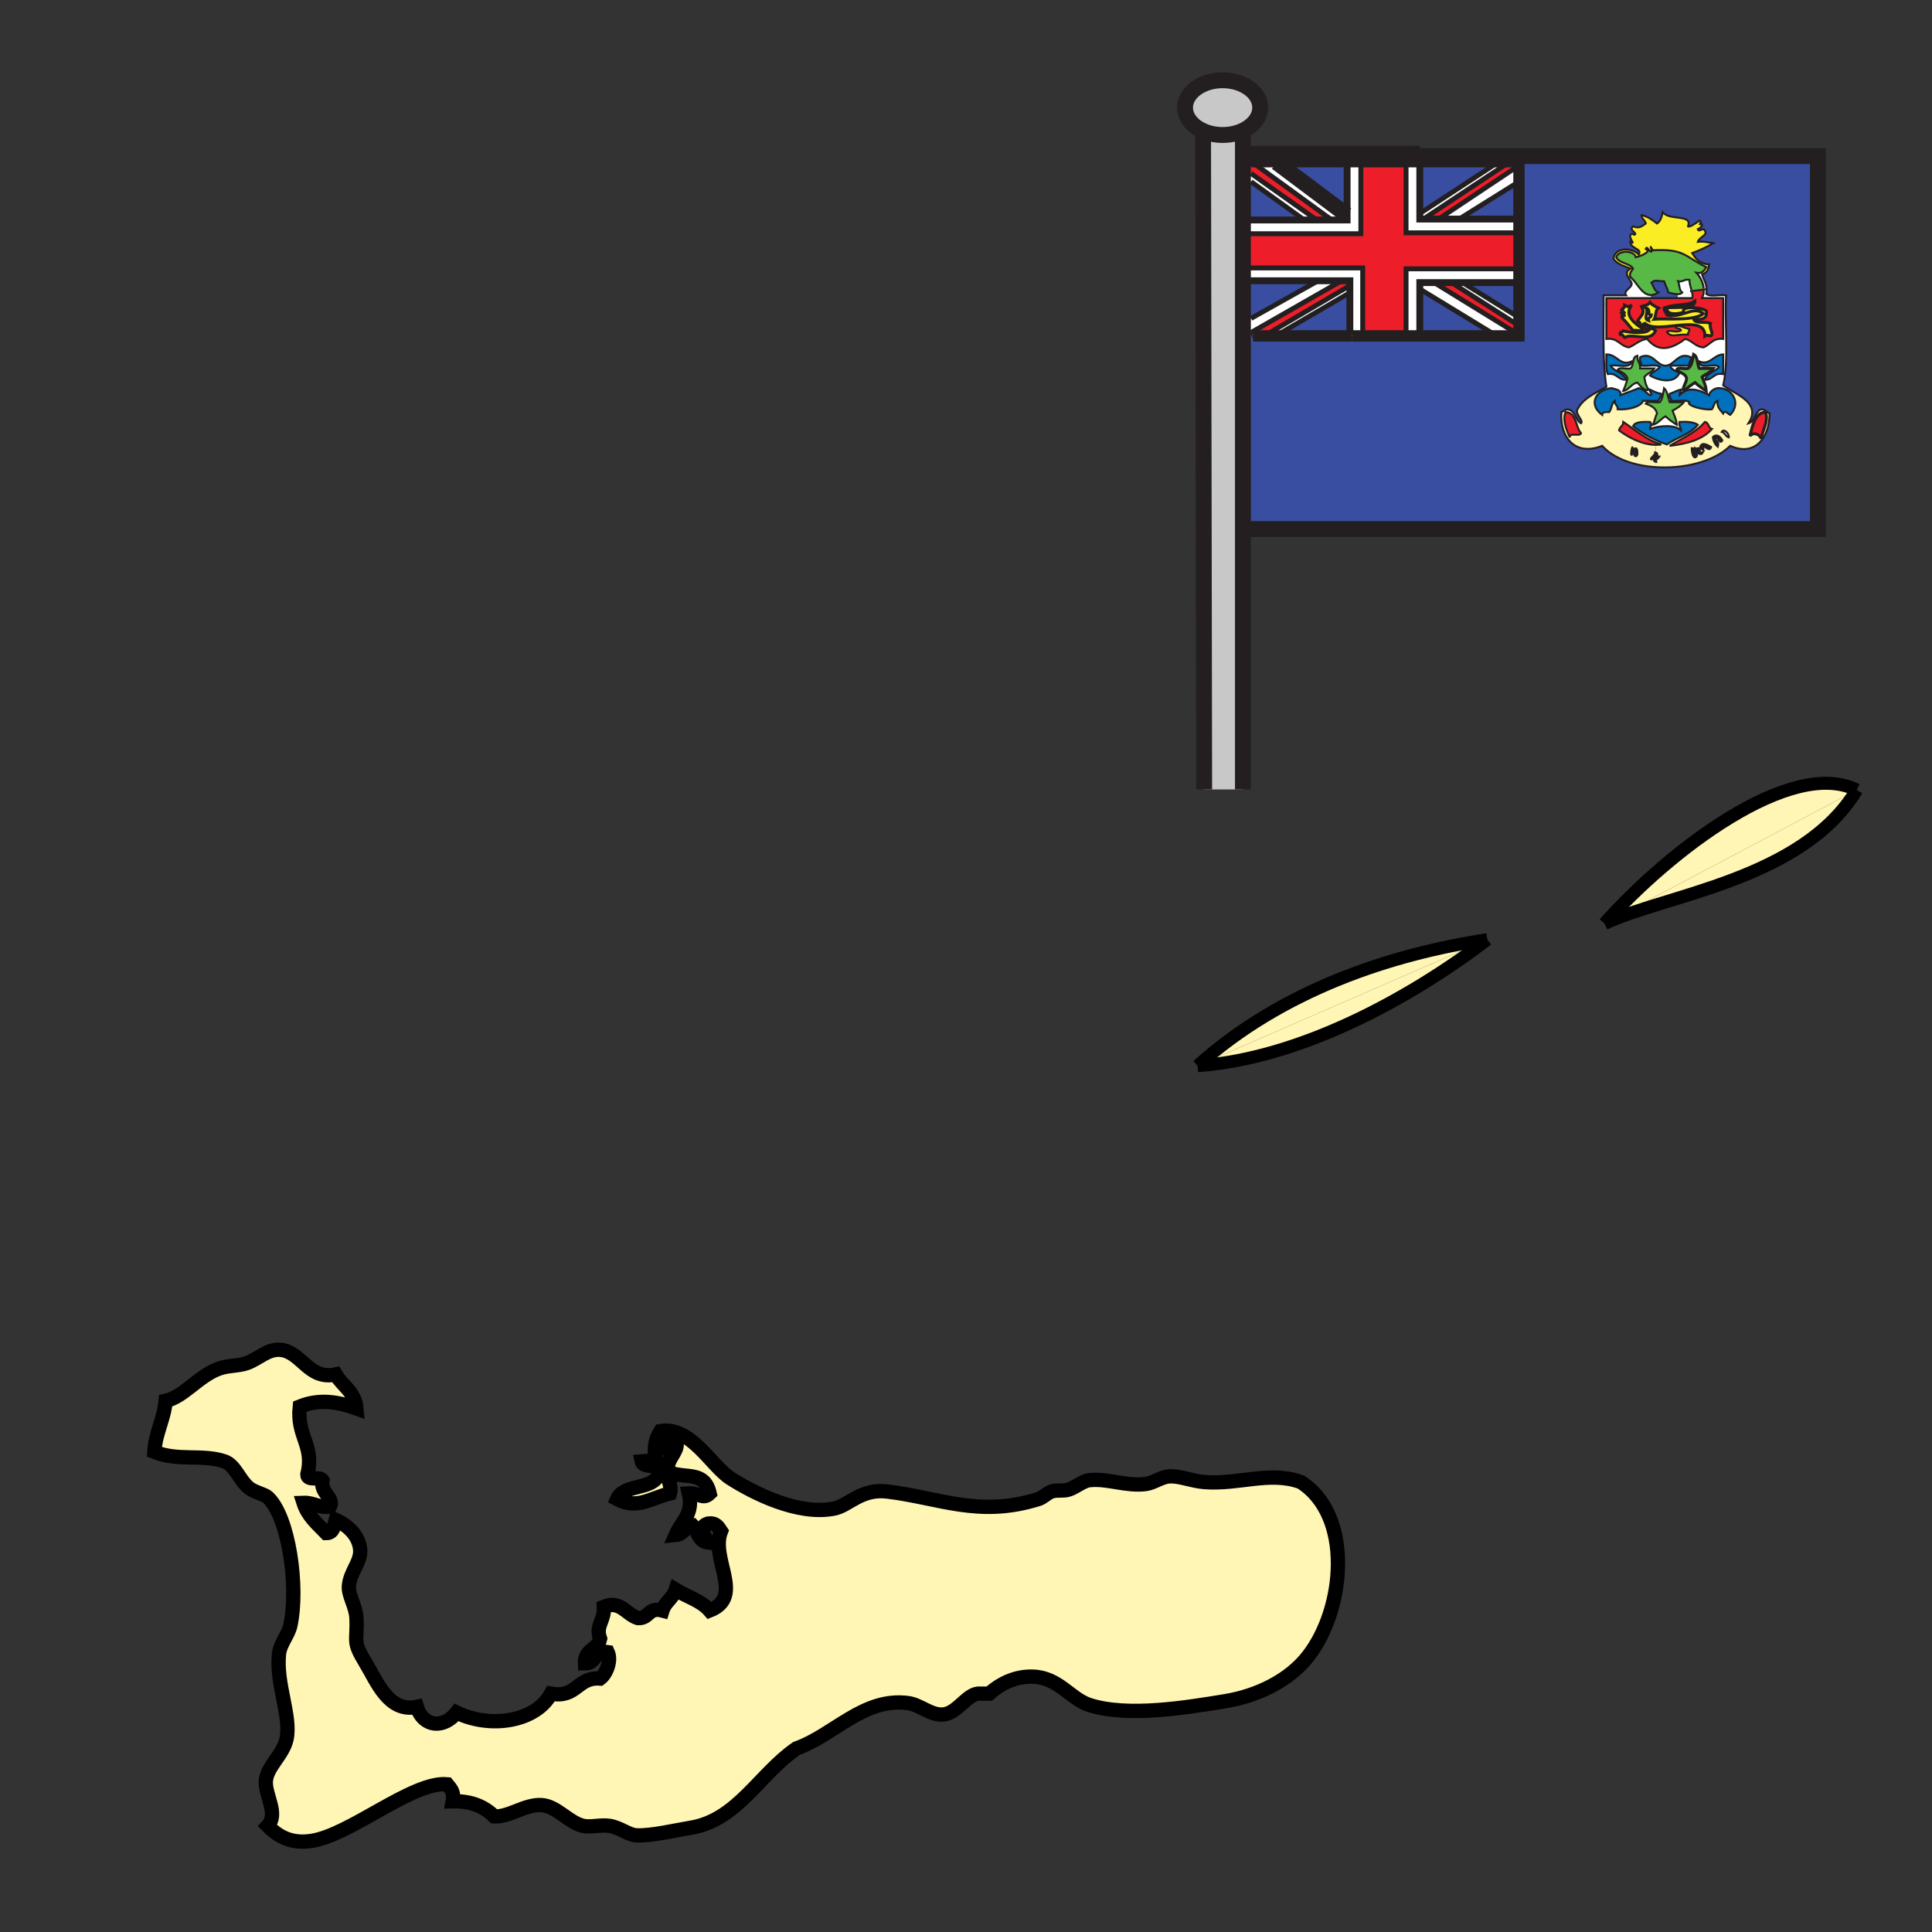 <?xml version="1.0" encoding="iso-8859-1"?>
<!-- Generator: Adobe Illustrator 12.0.1, SVG Export Plug-In . SVG Version: 6.00 Build 51448)  -->
<!DOCTYPE svg PUBLIC "-//W3C//DTD SVG 1.1//EN" "http://www.w3.org/Graphics/SVG/1.1/DTD/svg11.dtd">
<svg  version="1.1" id="Layer_1" xmlns="http://www.w3.org/2000/svg" xmlns:xlink="http://www.w3.org/1999/xlink" width="850.89" height="850.89"
	 viewBox="0 0 850.89 850.89" style="overflow:visible;enable-background:new 0 0 850.89 850.89;" xml:space="preserve">
<rect x="0" y="0" width="850.89" height="850.89" fill="#333333" stroke="none"/>
<g>
	<g id="XMLID_1_">
		<g>
			<path style="fill:#ED1E29;" d="M770.69,192.03c0.77-2.55,1.72-10.26,6.819-10.54c1.601,3.84-1.31,8.07-1.859,11.77
				C774.95,191.13,772.27,190.17,770.69,192.03z"/>
			<path style="fill:#FFFFFF;" d="M761.39,192.65c-1.439-0.42-1.649-2.06-3.09-2.48C759.28,188.63,761.63,190.92,761.39,192.65z"/>
			<path d="M756.44,196.36c-0.99-0.86-1.58-2.13-1.86-3.71c1.58-1.59,3,0.13,3.72,1.24c-0.8,1.73-1.29-1.96-3.1-1.24
				C754.9,194.6,757.1,194.05,756.44,196.36z"/>
			<path style="fill:#231F20;" d="M751.31,127.84l-0.939,0.12c0.01-0.29,0-0.58-0.03-0.87l0.87-0.11L751.31,127.84z"/>
			<path d="M750.24,196.36c-0.92,0.58,0.67,2.8-1.24,0.62c0.54-2.37,3.23-0.62,4.34,0C752.78,198.66,751.17,196.35,750.24,196.36z"
				/>
			<path style="fill:#FFFFFF;" d="M750.34,127.09c-0.24-2.86-1.79-5.5-3.2-6.95c1.21,0.19,2.021-0.01,2.63-0.41l0.221,0.94
				c-0.12,0.04-0.24,0.07-0.37,0.09c0.66,2.37,2.07,4,2.01,7.09l-0.32-0.01l-0.1-0.86L750.34,127.09z"/>
			<path style="fill:#394EA1;" d="M748.52,99.04L748.52,99.04L748.52,99.04z"/>
			<path style="fill:#0071BC;" d="M757.06,161.66c-1.59-2.13-8.909,1.48-8.68-2.48c4.78,1.92,6.07-2.88,10.54-3.1
				c0,2.9,0,5.79,0,8.68c-4.31-0.79-4.39,2.63-8.06,2.48C751.78,164.23,755.28,163.81,757.06,161.66z"/>
			<path d="M745.28,197.6c0.609,0.02,0.489,0.76,0.62,1.24c0.6-0.02,0.479-0.75,0.619-1.24c0.561,0.39,1.11,0.75,1.24,0
				c1.49-0.24-0.34,2.82,1.86,1.86c-0.64,1.15-4.26-1.75-2.48,1.24C746.01,202.58,745.24,198.94,745.28,197.6z"/>
			<path style="fill:#231F20;" d="M744.94,127.77l5.399-0.68c0.03,0.29,0.04,0.58,0.03,0.87l-5.21,0.65
				C745.09,128.34,745.02,128.06,744.94,127.77z"/>
			<path style="fill:#231F20;" d="M745.16,128.61l-0.771,0.09l-0.1-0.85l0.65-0.08C745.02,128.06,745.09,128.34,745.16,128.61z"/>
			<path style="fill:#ED1E29;" d="M738.89,143.3c6.36-0.64,12.23-0.78,11.971,4.73c1.58-1.07,2.17,0.7,3.1-0.62
				c0.29-1.36-1.25-3.28-0.62-4.96c-2.02-1.08-6.58,0.38-7.439-1.86c3.38,0.27,6.25,0.05,5.58-3.72c-1.87-1.18-5.91-1.65-8.28-1.21
				l-0.101-0.52c2.051-0.32,3.54-1.02,3.42-2.6c-0.079,0.06-0.17,0.13-0.26,0.2l-0.979-1.45c0.3-0.55,0.16-1.54-0.12-2.68l5.21-0.65
				c-0.01,1.11-0.23,2.24-0.75,3.33c3.1,0,6.2,0,9.3,0c0,5.99,0,11.99,0,17.98c-4.64-0.51-5.68,2.58-8.68,3.72
				c-3.67-0.26-4.86-2.99-8.061-3.72l0.03-1.92c0.38,0.01,0.79,0.02,1.21,0.06c-0.14-1.17,0.7-1.37,0.62-2.48
				C742.17,144.54,740.68,143.77,738.89,143.3z"/>
			<path style="fill:#0071BC;" d="M736,160.2c2.46-1.63,4.37-4.88,8.66-2.88c0.45,1.9-1.07,1.82-0.62,3.72c-2.68,0-5.36,0-8.04,0
				V160.2z"/>
			<path style="fill:#FFFFFF;" d="M741.74,172.03c1.46-1.32,3.069-2.48,4.779-3.55c1.5,1.39,3.19,2.6,4.961,3.71
				c-0.12-1.88-0.721-3.3-1.301-4.73l0.681-0.22c3.67,0.15,3.75-3.27,8.06-2.48l0.83,0.09c-0.2,1.7-0.47,3.33-0.83,4.87
				c1.03,0.78,2.35,1.56,3.75,2.37l-1.35,0.18c-1.36-0.94-3.08-1.46-4.88-1.32c-2.341,0.38-3.62,2.17-3.721,3.1
				c-3.64-2.05-7.47-3.38-10.739-1.75L741.74,172.03z"/>
			<path style="fill:#FFFFFF;" d="M740.94,128.82c-1.46-0.81-1.19-3.35-1.86-4.96c2.3,0.44,2.66-1.06,4.96-0.62
				c0,1.35,0.5,3.03,0.9,4.53l-0.65,0.08l0.1,0.85l0.771-0.09c0.28,1.14,0.42,2.13,0.12,2.68c-2.141,0-4.29,0-6.431,0v-1.73
				C739.74,129.56,740.52,129.37,740.94,128.82z"/>
			<path style="fill:#58B947;" d="M739.85,163.87c-0.52-0.27-1-0.56-1.38-0.97c0.46-1.4,3.471-0.24,4.95-0.62
				c0.39-0.25,0.7-0.57,0.96-0.94c0.92-1.34,1.14-3.37,1.521-5.26c1.89,1.01,1.52,4.27,2.479,6.2c2.061,0,4.13,0,6.2,0
				c-1.13,1.76-3.41,2.38-4.96,3.72c0.17,0.5,0.37,0.98,0.56,1.46c0.58,1.43,1.181,2.85,1.301,4.73
				c-1.771-1.11-3.461-2.32-4.961-3.71c-1.71,1.07-3.319,2.23-4.779,3.55c-0.061,0.06-0.12,0.11-0.17,0.16
				c-1.051-0.88,1.25-3.67,1.229-5.57C742.47,165.06,741.09,164.54,739.85,163.87z"/>
			<path style="fill:#0071BC;" d="M739.61,186.9c-0.03-0.3,0-0.65,0.1-1.07c3.271-0.18,6.16,0.03,8.05,1.24
				c-1.63,2.08-3.96,3.47-6.42,4.73l-1.01-2.25C740.33,188.42,739.69,187.94,739.61,186.9z"/>
			<path style="fill:#FFFFFF;" d="M738.89,143.3c-0.359,0.04-0.729,0.08-1.09,0.12c0-0.11,0.021-0.22,0.05-0.35
				C738.21,143.13,738.56,143.21,738.89,143.3z"/>
			<path style="fill:#FBED24;" d="M734.13,146.17c1.46-1.13,3.91,0.61,6.2-0.62c-0.19-1.37-2.62-0.49-2.53-2.13
				c0.36-0.04,0.73-0.08,1.09-0.12c1.79,0.47,3.28,1.24,5.15,1.63c0.08,1.11-0.76,1.31-0.62,2.48c-0.42-0.04-0.83-0.05-1.21-0.06
				C738.06,147.29,735.98,148.76,734.13,146.17z"/>
			<path style="fill:#FBED24;" d="M750.24,138.11c-2.71,2.16-8.46,2.4-13.681,2.4v-1.48C741.98,139.03,746.24,134.9,750.24,138.11z"
				/>
			<path style="fill:#ED1E29;" d="M753.96,188.93c-4.06,4.61-10.81,6.54-18.59,7.43c5.39-3.28,11.53-5.82,15.49-10.53
				C752.65,186.11,752.33,188.49,753.96,188.93z"/>
			<path style="fill:#0071BC;" d="M737.26,176.62c-0.45,0-0.88-0.03-1.27-0.09c0.25-1.49-1.141-1.34-0.62-3.09
				c1.72-0.55,3.06-1.49,4.96-1.86c0.07,1.11-0.771,1.3-0.62,2.47c0.71-0.77,1.48-1.35,2.271-1.75c3.27-1.63,7.1-0.3,10.739,1.75
				c0.101-0.93,1.38-2.72,3.721-3.1c1.8-0.14,3.52,0.38,4.88,1.32c3.109,2.15,4.39,6.54,0.699,10.46c-0.739-0.18-2.35-2.5-3.1-0.62
				c-1.18-1.51-2.77-2.6-2.479-5.58c-1.57,0.5-1.58,2.55-2.48,3.72c-4.15,0.52-11.57-1.89-9.92-3.1
				C742.81,175.95,739.7,176.62,737.26,176.62z"/>
			<path style="fill:#FFFFFF;" d="M736,161.04c2.68,0,5.36,0,8.04,0l0.34,0.3c-0.26,0.37-0.57,0.69-0.96,0.94
				c-1.479,0.38-4.49-0.78-4.95,0.62c0.38,0.41,0.86,0.7,1.38,0.97l-0.14,0.27c-1.53-0.37-4.81-2.17-3.72-3.1
				C735.99,161.04,735.99,161.04,736,161.04z"/>
			<path style="fill:#FBED24;" d="M741.57,137.49c-2.2,0.78-7.69,1.63-7.44-1.86c2.12-0.34,6.09-0.04,8.97-0.49l0.101,0.52
				C741.79,135.93,740.97,136.52,741.57,137.49z"/>
			<path style="fill:#394EA1;" d="M730.41,128.82c-1.83-0.66-2.15-2.81-3.101-4.34c1.891-1.55,2.49-0.53,5.58-0.62
				c0.54,1.73,1.48,3.06,1.86,4.96c0.84,0.22,2.61,0.74,4.1,0.74v1.73c-3.92,0-7.84,0-11.77,0v-1.35
				C728.07,129.94,729.16,129.61,730.41,128.82z"/>
			<path style="fill:#0071BC;" d="M728.29,160.94l1.46-1.67c1.11,0.94,2.25,1.78,3.76,1.77c0.931,0,1.74-0.35,2.49-0.84v0.84
				c-0.01,0-0.01,0-0.01,0c-1.09,0.93,2.189,2.73,3.72,3.1c-2.07,5.09-9.17,3.53-13.02,1.24c1.02-1.66,3.14-2.23,4.34-3.72
				C730.44,161.09,729.44,160.94,728.29,160.94z"/>
			<path style="fill:#FFF5B4;" d="M777.51,181.49c-5.1,0.28-6.05,7.99-6.819,10.54c1.579-1.86,4.26-0.9,4.96,1.23
				C776.2,189.56,779.11,185.33,777.51,181.49z M761.39,192.65c0.24-1.73-2.109-4.02-3.09-2.48
				C759.74,190.59,759.95,192.23,761.39,192.65z M754.58,192.65c0.28,1.58,0.87,2.85,1.86,3.71c0.659-2.31-1.54-1.76-1.24-3.71
				c1.81-0.72,2.3,2.97,3.1,1.24C757.58,192.78,756.16,191.06,754.58,192.65z M753.34,196.98c-1.109-0.62-3.8-2.37-4.34,0
				c1.91,2.18,0.32-0.04,1.24-0.62C751.17,196.35,752.78,198.66,753.34,196.98z M745.9,198.84c-0.131-0.48-0.011-1.22-0.62-1.24
				c-0.04,1.34,0.729,4.98,1.859,3.1c-1.779-2.99,1.841-0.09,2.48-1.24c-2.2,0.96-0.37-2.1-1.86-1.86c-0.13,0.75-0.68,0.39-1.24,0
				C746.38,198.09,746.5,198.82,745.9,198.84z M750.86,185.83c-3.96,4.71-10.101,7.25-15.49,10.53c7.78-0.89,14.53-2.82,18.59-7.43
				C752.33,188.49,752.65,186.11,750.86,185.83z M729.17,203.18c-0.18-1.22,0.84-1.23,1.24-1.86c-1.03-0.01-0.351-1.72-1.24-1.86
				l0.12-3.54c0.79,0,1.58-0.05,2.36-0.17l0.33-0.79c0.71,0.27,1.42,0.54,2.149,0.79c2.16-1.57,4.75-2.69,7.21-3.95
				c2.46-1.26,4.79-2.65,6.42-4.73c-1.89-1.21-4.779-1.42-8.05-1.24c-0.1,0.42-0.13,0.77-0.1,1.07l-1.15,0.1
				c-0.18-2.48-1.17-4.15-1.85-6.13c1.909-0.98,3.649-2.14,4.96-3.72c-1.44,0-2.87,0-4.311,0v-0.53c2.44,0,5.55-0.67,6.78,0.53
				c-1.65,1.21,5.77,3.62,9.92,3.1c0.9-1.17,0.91-3.22,2.48-3.72c-0.29,2.98,1.3,4.07,2.479,5.58c0.75-1.88,2.36,0.44,3.1,0.62
				c3.69-3.92,2.41-8.31-0.699-10.46l1.35-0.18c5.5,3.21,12.2,6.98,7.4,14.36c3-0.93,2.72-5.13,5.58-6.2
				c1.88-0.02,2.409,1.31,3.72,1.86c0.03,10.2-6.13,19.26-17.351,14.25c-7.01,6.95-20.489,10.26-33,9.37L729.17,203.18z"/>
			<path style="fill:#FFFFFF;" d="M740.33,189.55c-2.94-2.78-9.89-2.02-13.64-0.62c0.04-0.89,0.42-1.39,0.51-1.88l0.729,0.02
				c2.48-0.63,3.561-2.64,5.58-3.72c1.5,1.39,3.181,2.6,4.96,3.72c0-0.03-0.01-0.05-0.01-0.07l1.15-0.1
				C739.69,187.94,740.33,188.42,740.33,189.55z"/>
			<path d="M727.93,201.94c-1.989,0.84,1.311-1.37,1.24-2.48c0.89,0.14,0.21,1.85,1.24,1.86c-0.4,0.63-1.42,0.64-1.24,1.86
				c-0.72-0.1-0.52-1.13-0.62-1.86C728.02,201.21,727.97,201.56,727.93,201.94z"/>
			<path style="fill:#ED1E29;" d="M730.41,135.63c-1.42-0.64-2.851-1.28-3.72-2.48v-1.86c0.13,0,0.26,0,0.39,0
				c3.93,0,7.85,0,11.77,0c2.141,0,4.29,0,6.431,0l0.979,1.45c-2.819,1.98-8.779,1.03-13.37,2.89c-0.1,1.55,0.971,1.92,1.24,3.1
				c0.84,0.21,1.65,0.3,2.43,0.3v1.48c-3.109,0-6.04-0.09-8.01,0.08C729.45,139.22,728.97,136.46,730.41,135.63z"/>
			<path style="fill:#0071BC;" d="M731.98,194.96c-4.78-1.89-8.98-4.36-12.721-7.27c0.99-2.1,4.32-1.87,7.431-1.86
				c0.489,0.5,0.579,0.86,0.51,1.22c-0.09,0.49-0.47,0.99-0.51,1.88c3.75-1.4,10.699-2.16,13.64,0.62l1.01,2.25
				c-2.46,1.26-5.05,2.38-7.21,3.95C733.4,195.5,732.69,195.23,731.98,194.96z"/>
			<path style="fill:#FFFFFF;" d="M726.07,141.21c-2.67-0.88,0.399-3.67-1.24-5.58c2.55,0.46,0.31,3.35,2.479,3.1
				C727.3,139.96,725.62,139.52,726.07,141.21z"/>
			<path style="fill:#ED1E29;" d="M729.17,145.55c-0.95-1.11-3.63-0.5-3.72-2.48c2.569,1.49,7.51,0.86,12.35,0.35
				c-0.09,1.64,2.34,0.76,2.53,2.13c-2.29,1.23-4.74-0.51-6.2,0.62c1.851,2.59,3.93,1.12,8.08,1.18l-0.03,1.92
				c-5.779,4.35-11.68,6.31-16.729,0c-0.05,0.01-0.101,0.01-0.15,0.02l-0.14-0.91C726.92,148.21,728.4,147.52,729.17,145.55z"/>
			<path style="fill:#58B947;" d="M729.79,182.11c-0.54-2.56-2.73-3.47-4.96-4.34c0.35-0.57,1.11-0.71,2.03-0.71
				c1.359,0,3.04,0.32,4.17,0.09c1.22-1.46,1.46-3.91,1.859-6.2c1.511,1.39,1.74,4.05,2.48,6.2c0.63,0,1.26,0,1.89,0
				c1.44,0,2.87,0,4.311,0c-1.311,1.58-3.051,2.74-4.96,3.72c0.68,1.98,1.67,3.65,1.85,6.13c0,0.02,0.01,0.04,0.01,0.07
				c-1.779-1.12-3.46-2.33-4.96-3.72c-2.02,1.08-3.1,3.09-5.58,3.72C728.77,185.63,728.96,183.55,729.79,182.11z"/>
			<path style="fill:#0071BC;" d="M722.35,157.32c3.57-1.66,5.44,0.31,7.4,1.95l-1.46,1.67c-1.74,0-3.82,0.34-5.32,0.1
				C722.99,159.58,721.91,159.22,722.35,157.32z"/>
			<path style="fill:#FFFFFF;" d="M728.55,162.28c-2.06,0-4.13,0-6.2,0c0.04-0.42,0.021-0.78-0.04-1.11l0.66-0.13
				c1.5,0.24,3.58-0.1,5.32-0.1c1.15,0,2.15,0.15,2.74,0.72c-1.2,1.49-3.32,2.06-4.34,3.72c3.85,2.29,10.949,3.85,13.02-1.24
				l0.14-0.27c1.24,0.67,2.62,1.19,2.95,2.75c0.021,1.9-2.28,4.69-1.229,5.57c0.05-0.05,0.109-0.1,0.17-0.16l0.24,0.27
				c-0.79,0.4-1.561,0.98-2.271,1.75c-0.15-1.17,0.69-1.36,0.62-2.47c-1.9,0.37-3.24,1.31-4.96,1.86c-0.521,1.75,0.87,1.6,0.62,3.09
				c0.39,0.06,0.819,0.09,1.27,0.09v0.53c-0.63,0-1.26,0-1.89,0c-0.74-2.15-0.97-4.81-2.48-6.2c-0.399,2.29-0.64,4.74-1.859,6.2
				c-1.13,0.23-2.811-0.09-4.17-0.09v-0.53c1.18,0,2.37,0,3.55,0c0.27-1.18,1.34-1.55,1.24-3.09c-1.95-0.33-3.46-1.09-4.96-1.86
				h-0.62c-1.04-1.45-1.61-3.34-1.86-5.58C725.41,164.51,727.53,163.94,728.55,162.28z"/>
			<path d="M720.54,197.68c0.31,0.55,0.36,0.76,0.26,0.77C720.72,198.15,720.64,197.88,720.54,197.68z"/>
			<path d="M719.25,196.99c-0.05,0.12,1.28,1.51,1.55,1.46c0.21,0.93,0.23,2.13-0.31,2.25c-1,0.22-0.19-1.72-0.62-1.86
				c-0.19-0.06-1.09,0.62-1.24,1.04C718.63,199.24,718.71,197.34,719.25,196.99z"/>
			<path d="M718.63,199.88c0,0.13,0,0.2,0,0.2C718.59,200.03,718.59,199.96,718.63,199.88z"/>
			<path style="fill:#58B947;" d="M716.77,166.62c-0.64-2.04-2.649-2.71-4.329-3.72c0.659-1.41,3.89-0.24,5.579-0.62
				c1.761-1.13,0.57-5.21,3.101-5.58c-0.16,2.05,0.93,2.84,1.189,4.47c0.061,0.33,0.08,0.69,0.04,1.11c2.07,0,4.141,0,6.2,0
				c-1.02,1.66-3.14,2.23-4.34,3.72c0.25,2.24,0.82,4.13,1.86,5.58c-1.38,1.14-3.891-1.87-4.95-3.1c-2.79,0.52-3.42,3.2-6.2,3.71
				c0.64-1.53,1.23-3.11,1.68-4.84C716.66,167.1,716.72,166.86,716.77,166.62z"/>
			<path style="fill:#ED1E29;" d="M713.06,189.55c0.25-1.61,1.851-1.87,1.86-3.72c5.35,3.53,9.9,7.86,16.73,9.92
				c-0.78,0.12-1.57,0.17-2.36,0.17C723.19,195.9,717,192.56,713.06,189.55z"/>
			<path style="fill:#58B947;" d="M719.26,118.28c-1.63-2.51-6.08-2.18-7.439-4.96c0.93-3.24,7.83-3.22,8.67,0
				c1.91-0.53,7.13-2.37,4.34-3.71c0.56-1.68,1.39,1.41,2.479,1.23c0.5-0.59-1.359-4.01,0.62-0.61
				c13.94-0.76,13.94,2.71,23.551,7.43c-0.5,0.76-0.95,1.57-1.711,2.07c-0.609,0.4-1.42,0.6-2.63,0.41c1.41,1.45,2.96,4.09,3.2,6.95
				l-5.399,0.68c-0.4-1.5-0.9-3.18-0.9-4.53c-2.3-0.44-2.66,1.06-4.96,0.62c0.67,1.61,0.4,4.15,1.86,4.96
				c-0.421,0.55-1.2,0.74-2.091,0.74c-1.489,0-3.26-0.52-4.1-0.74c-0.38-1.9-1.32-3.23-1.86-4.96c-3.09,0.09-3.689-0.93-5.58,0.62
				c0.95,1.53,1.271,3.68,3.101,4.34c-1.25,0.79-2.34,1.12-3.33,1.12c-4.1,0-6.21-5.78-9.061-7.94
				C717.53,119.86,718.7,119.38,719.26,118.28z"/>
			<path d="M714.93,145.85c0.011,0.02,0.011,0.04-0.02,0.05C714.92,145.88,714.93,145.87,714.93,145.85z"/>
			<path d="M714.91,145.81c0.02,0.01,0.03,0.02,0.02,0.04C714.93,145.84,714.92,145.83,714.91,145.81z"/>
			<path d="M714.91,145.9c-0.03,0.03-0.09,0.06-0.17,0.09C714.82,145.96,714.87,145.93,714.91,145.9z"/>
			<path style="fill:#FBED24;" d="M724.83,135.63c1.64,1.91-1.43,4.7,1.24,5.58c-0.45-1.69,1.229-1.25,1.239-2.48
				C725.14,138.98,727.38,136.09,724.83,135.63z M713.68,147.41c-0.189-0.29-0.239-0.51-0.189-0.69c0.02-0.06,0.05-0.12,0.09-0.17
				c0.01-0.02,0.02-0.03,0.03-0.04c0.02-0.03,0.04-0.05,0.069-0.07c0.011-0.01,0.011-0.01,0.011-0.01
				c0.029-0.02,0.05-0.04,0.079-0.06c0.24-0.17,0.58-0.26,0.83-0.34c0.051-0.02,0.101-0.03,0.141-0.04
				c0.08-0.03,0.14-0.06,0.17-0.09c0.03-0.01,0.03-0.03,0.02-0.05c0.011-0.02,0-0.03-0.02-0.04c-0.021-0.01-0.04-0.03-0.061-0.05
				c-0.05-0.03-0.119-0.06-0.229-0.1c2.47,0.76,9.46,1.47,11.45-0.11c-0.63-0.39-2.13-0.38-1.86-3.1c-0.72,0.1-0.52,1.13-0.62,1.86
				c-1.96,0.3-0.22-3.08-2.47-2.48c0.689-2.4,3.97-3.4,1.85-6.82c1.79-0.88,2.391-0.1,3.721-1.86c0.869,1.2,2.3,1.84,3.72,2.48
				c-1.44,0.83-0.96,3.59-1.86,4.96c1.97-0.17,4.9-0.08,8.01-0.08c5.221,0,10.971-0.24,13.681-2.4c-4-3.21-8.26,0.92-13.681,0.92
				c-0.779,0-1.59-0.09-2.43-0.3c-0.27-1.18-1.34-1.55-1.24-3.1c4.591-1.86,10.551-0.91,13.37-2.89c0.09-0.07,0.181-0.14,0.26-0.2
				c0.12,1.58-1.369,2.28-3.42,2.6c-2.88,0.45-6.85,0.15-8.97,0.49c-0.25,3.49,5.24,2.64,7.44,1.86c-0.601-0.97,0.22-1.56,1.63-1.83
				c2.37-0.44,6.41,0.03,8.28,1.21c0.67,3.77-2.2,3.99-5.58,3.72c0.859,2.24,5.42,0.78,7.439,1.86c-0.63,1.68,0.91,3.6,0.62,4.96
				c-0.93,1.32-1.52-0.45-3.1,0.62c0.26-5.51-5.61-5.37-11.971-4.73c-0.33-0.09-0.68-0.17-1.04-0.23
				c-0.029,0.13-0.05,0.24-0.05,0.35c-4.84,0.51-9.78,1.14-12.35-0.35c0.09,1.98,2.77,1.37,3.72,2.48
				c-0.77,1.97-2.25,2.66-4.01,2.83c-3.24,0.32-7.4-1.17-9.62,0.27C714.91,148.24,714.9,147.22,713.68,147.41z"/>
			<path style="fill:#FBED24;" d="M714.3,136.25c0.4-0.63,1.42-0.64,1.24-1.85c2.37,0.98,0.729,0.98,3.09,0
				c-3.84,4.73,2.14,8.53,4.96,10.53c-0.26,1.38-3.05,0.25-4.33,0.62c-2.06-2.29-2.779-3.65-4.96-5.58c0.12-0.83,2.57-1.15,0-1.24
				c0.12-0.83,2.57-1.15,0-1.24C714.68,136.94,715.05,136.38,714.3,136.25z"/>
			<path style="fill:#FFFFFF;" d="M713.68,146.44l0.011-0.01C713.69,146.43,713.69,146.43,713.68,146.44z"/>
			<path style="fill:#FBED24;" d="M711.82,113.32c1.359,2.78,5.81,2.45,7.439,4.96c-0.56,1.1-1.729,1.58-1.24,3.72l-0.93,0.1
				c-0.74-1.29-1.08-2.67,0.93-3.82c-2.789-1.14-5.92-1.94-7.439-4.34c0.8-5.35,8.34-4.86,11.15-1.85
				c1.729-2.67-3.841-2.55-3.711-5.58c2.62,1.41-0.579-1.12,0-3.1c0.811-0.75,0.971-0.24,1.851,0c1.63-0.74-2.91-2.12-0.61-3.72
				c2.931,1.1,3.62-0.01,5.57-1.24c-0.25-1.61-1.85-1.87-1.86-3.72c2.88,0.64,4.83,2.2,6.82,3.72c1.479-1,2.08-2.88,2.479-4.96
				c3.23,3.87,13.23,0.64,11.15,6.2c0.68,0.64,3.72-1.63,4.96-2.48c1.29-0.07,0.16,1.71,0.14,1.83l0,0
				c0.021-0.01,0.16-0.18,0.48-0.59c1.68,0.56-0.52,2.28-1.24,2.48c0.57,1.69,2.17-1.1,3.101,0.62c1.42,2.03-2.57,2.93-3.101,4.96
				c2.78-0.31,4.641,0.31,6.82,0.62c-2.86,1.69-5.99,3.1-9.3,4.33c1.59,2.55,3.42,4.85,7.439,4.96c-0.229,2.1-0.92,3.74-2.729,4.25
				l-0.221-0.94c0.761-0.5,1.211-1.31,1.711-2.07c-9.61-4.72-9.61-8.19-23.551-7.43c-1.979-3.4-0.12,0.02-0.62,0.61
				c-1.09,0.18-1.92-2.91-2.479-1.23c2.79,1.34-2.43,3.18-4.34,3.71C719.65,110.1,712.75,110.08,711.82,113.32z"/>
			<path style="fill:#0071BC;" d="M705.62,182.73c-5.23-3.94-3.61-8.68,0.38-10.74c1.16-0.6,2.51-0.97,3.96-1.04
				c1.63,0.65,4.04,0.51,3.72,3.1c2.601-1.11,5.471-1.96,8.051-3.1c2.319,0.38,3.21,2.17,4.96,3.1c1.859-0.4-0.591-1.32,0-2.47
				c1.5,0.77,3.01,1.53,4.96,1.86c0.1,1.54-0.971,1.91-1.24,3.09c-1.18,0-2.37,0-3.55,0c-1.091,0-2.181,0-3.271,0
				c-0.58,2.27-5.92,4.13-11.149,3.72c0.159-1.81-1.4-1.9-1.24-3.72c-1.47,1.01-1.32,3.64-2.48,4.96
				C707.18,181.4,705.71,181.38,705.62,182.73z"/>
			<path style="fill:#ED1E29;" d="M714.3,139.97c2.181,1.93,2.9,3.29,4.96,5.58c1.28-0.37,4.07,0.76,4.33-0.62
				c-2.82-2-8.8-5.8-4.96-10.53c-2.36,0.98-0.72,0.98-3.09,0c0.18,1.21-0.84,1.22-1.24,1.85c0.75,0.13,0.38,0.69,0,1.24
				c2.57,0.09,0.12,0.41,0,1.24C716.87,138.82,714.42,139.14,714.3,139.97z M717.4,152.99c-4.011-0.54-4.74-4.35-9.92-3.72
				c0-5.11,0-10.21,0-15.31c0-0.89,0-1.78,0-2.67c6.409,0,12.81,0,19.21,0v1.86c-1.33,1.76-1.931,0.98-3.721,1.86
				c2.12,3.42-1.16,4.42-1.85,6.82c2.25-0.6,0.51,2.78,2.47,2.48c0.101-0.73-0.1-1.76,0.62-1.86c-0.27,2.72,1.23,2.71,1.86,3.1
				c-1.99,1.58-8.98,0.87-11.45,0.11c0.11,0.04,0.18,0.07,0.229,0.1c0.021,0.02,0.04,0.04,0.061,0.05c0.01,0.02,0.02,0.03,0.02,0.04
				c0,0.02-0.01,0.03-0.02,0.05c-0.04,0.03-0.09,0.06-0.17,0.09c-0.04,0.01-0.09,0.02-0.141,0.04c-0.25,0.08-0.59,0.17-0.83,0.34
				c-0.029,0.02-0.05,0.04-0.079,0.06l-0.011,0.01c-0.029,0.02-0.05,0.04-0.069,0.07c-0.011,0.01-0.021,0.02-0.03,0.04
				c-0.04,0.05-0.07,0.11-0.09,0.17c-0.05,0.18,0,0.4,0.189,0.69c1.221-0.19,1.23,0.83,1.86,1.24c2.22-1.44,6.38,0.05,9.62-0.27
				l0.14,0.91C721.92,149.78,720.18,151.9,717.4,152.99z"/>
			<path style="fill:#FFF5B4;" d="M817.72,347.91c-23.779,39.6-84.689,46.23-111.069,58.85L817.72,347.91z"/>
			<path style="fill:#FFF5B4;" d="M817.72,347.91L706.65,406.76C734.91,374.94,788.73,333.55,817.72,347.91z"/>
			<path style="fill:#0071BC;" d="M707.48,156.08c4.899-0.04,5.89,5.36,11.149,3.1c-0.38,3.33-6.12,1.32-9.29,1.86
				c1.61,2.73,5.73,2.95,6.82,6.2c-3.72,0.2-3.88-3.15-8.061-2.48c-0.38-0.85-0.54-1.9-0.609-3.05
				C707.39,159.94,707.52,157.92,707.48,156.08z"/>
			<path style="fill:#FFFFFF;" d="M707.48,133.96c0,5.1,0,10.2,0,15.31c5.18-0.63,5.909,3.18,9.92,3.72
				c2.779-1.09,4.52-3.21,7.899-3.7c0.05-0.01,0.101-0.01,0.15-0.02c5.05,6.31,10.95,4.35,16.729,0c3.2,0.73,4.391,3.46,8.061,3.72
				c3-1.14,4.04-4.23,8.68-3.72c0-5.99,0-11.99,0-17.98c-3.1,0-6.2,0-9.3,0c0.52-1.09,0.74-2.22,0.75-3.33l0.939-0.12l0.32,0.01
				c-0.01,0.49-0.06,1.01-0.149,1.59c1.67,1.42,5.97,0.22,8.68,0.62c-0.521,11.21,0.84,24.31-0.41,34.79l-0.83-0.09
				c0-2.89,0-5.78,0-8.68c-4.47,0.22-5.76,5.02-10.54,3.1c-0.229,3.96,7.09,0.35,8.68,2.48c-1.779,2.15-5.279,2.57-6.199,5.58
				l-0.681,0.22c-0.189-0.48-0.39-0.96-0.56-1.46c1.55-1.34,3.83-1.96,4.96-3.72c-2.07,0-4.14,0-6.2,0
				c-0.96-1.93-0.59-5.19-2.479-6.2c-0.381,1.89-0.601,3.92-1.521,5.26l-0.34-0.3c-0.45-1.9,1.07-1.82,0.62-3.72
				c-4.29-2-6.2,1.25-8.66,2.88c-0.75,0.49-1.56,0.84-2.49,0.84c-1.51,0.01-2.649-0.83-3.76-1.77c-1.96-1.64-3.83-3.61-7.4-1.95
				c-0.439,1.9,0.641,2.26,0.62,3.72l-0.66,0.13c-0.26-1.63-1.35-2.42-1.189-4.47c-2.53,0.37-1.34,4.45-3.101,5.58
				c-1.689,0.38-4.92-0.79-5.579,0.62c1.68,1.01,3.689,1.68,4.329,3.72c-0.05,0.24-0.109,0.48-0.17,0.73l-0.439-0.11
				c-1.09-3.25-5.21-3.47-6.82-6.2c3.17-0.54,8.91,1.47,9.29-1.86c-5.26,2.26-6.25-3.14-11.149-3.1c0.039,1.84-0.091,3.86,0.01,5.63
				l-0.91,0.06c-0.57-8.81-0.32-18.44-0.32-27.81H707.48z"/>
			<path style="fill:#FFFFFF;" d="M706.24,130.06c3.31,0,6.609,0,9.92,0c-1.36-2.03,2.28-3.06,2.47-4.96c0.08-0.79-0.88-1.86-1.54-3
				l0.93-0.1c2.851,2.16,4.961,7.94,9.061,7.94v1.35c-0.13,0-0.26,0-0.39,0c-6.4,0-12.801,0-19.21,0c0,0.89,0,1.78,0,2.67h-1.221
				C706.26,132.65,706.25,131.35,706.24,130.06z"/>
			<path style="fill:#FFFFFF;" d="M707.49,161.71c0.069,1.15,0.229,2.2,0.609,3.05c4.181-0.67,4.341,2.68,8.061,2.48l0.439,0.11
				c-0.449,1.73-1.04,3.31-1.68,4.84c2.78-0.51,3.41-3.19,6.2-3.71c1.06,1.23,3.57,4.24,4.95,3.1h0.62
				c-0.591,1.15,1.859,2.07,0,2.47c-1.75-0.93-2.641-2.72-4.96-3.1c-2.58,1.14-5.45,1.99-8.051,3.1c0.32-2.59-2.09-2.45-3.72-3.1
				c-1.45,0.07-2.8,0.44-3.96,1.04l-0.34-0.62c0.609-0.34,1.22-0.68,1.82-1.03c-0.421-2.74-0.711-5.61-0.9-8.57L707.49,161.71z"/>
			<path style="fill:#ED1E29;" d="M691.37,192.65c-1.24-2.82-3.36-7.62-1.86-11.16c5.04,0.34,4.26,6.48,6.811,9.3
				C695.73,192.47,691.2,190.2,691.37,192.65z"/>
			<path style="fill:#FFF5B4;" d="M718.63,199.88c0.15-0.42,1.05-1.1,1.24-1.04c0.43,0.14-0.38,2.08,0.62,1.86
				c0.54-0.12,0.52-1.32,0.31-2.25c0.101-0.01,0.05-0.22-0.26-0.77c0.1,0.2,0.18,0.47,0.26,0.77c-0.27,0.05-1.6-1.34-1.55-1.46
				C718.71,197.34,718.63,199.24,718.63,199.88c-0.04,0.08-0.04,0.15,0,0.2C718.63,200.08,718.63,200.01,718.63,199.88z
				 M690.13,180.25c3.84,0.3,3.54,4.73,6.19,6.2c1.12-1.16-1.94-3.4-1.851-5.58c2.12-4.77,6.74-7.05,11.19-9.5l0.34,0.62
				c-3.99,2.06-5.61,6.8-0.38,10.74c0.09-1.35,1.56-1.33,3.1-1.24c1.16-1.32,1.011-3.95,2.48-4.96c-0.16,1.82,1.399,1.91,1.24,3.72
				c5.229,0.41,10.569-1.45,11.149-3.72c1.09,0,2.18,0,3.271,0v0.53c-0.92,0-1.681,0.14-2.03,0.71c2.229,0.87,4.42,1.78,4.96,4.34
				c-0.83,1.44-1.021,3.52-1.86,4.96l-0.729-0.02c0.069-0.36-0.021-0.72-0.51-1.22c-3.11-0.01-6.44-0.24-7.431,1.86
				c3.74,2.91,7.94,5.38,12.721,7.27l-0.33,0.79c-6.83-2.06-11.381-6.39-16.73-9.92c-0.01,1.85-1.61,2.11-1.86,3.72
				c3.94,3.01,10.131,6.35,16.23,6.37l-0.12,3.54c0.07,1.11-3.229,3.32-1.24,2.48c0.04-0.38,0.09-0.73,0.62-0.62
				c0.101,0.73-0.1,1.76,0.62,1.86l-0.15,2.55c-9.409-0.66-18.27-3.71-23.399-9.37c-11.59,4.62-18.72-3.3-17.97-14.87
				C688.57,181.17,689.21,180.58,690.13,180.25z M689.51,181.49c-1.5,3.54,0.62,8.34,1.86,11.16c-0.17-2.45,4.36-0.18,4.95-1.86
				C693.77,187.97,694.55,181.83,689.51,181.49z"/>
			<polygon style="fill:#394EA1;" points="668.98,80.02 668.98,96.48 643.09,96.48 643.09,96.18 668.94,80.02 			"/>
			<polygon style="fill:#394EA1;" points="668.98,124.46 668.98,139.81 668.94,139.81 644.14,124.46 668.94,124.46 			"/>
			<polygon style="fill:#FFFFFF;" points="668.98,146.68 668.98,147.93 658.44,147.93 658.44,147.49 625.31,127.29 625.31,124.46 
				631.62,124.46 667.73,146.68 			"/>
			<polygon style="fill:#394EA1;" points="659.65,71.21 659.65,71.54 625.72,93.76 625.31,93.76 625.31,71.21 			"/>
			<polygon style="fill:#394EA1;" points="658.44,147.49 658.44,147.93 625.31,147.93 625.31,147.49 625.31,127.29 			"/>
			<polygon style="fill:#FFFFFF;" points="668.94,139.81 668.98,139.81 668.98,142.64 667.73,142.64 639.28,124.46 644.14,124.46 
							"/>
			<polygon style="fill:#FFFFFF;" points="633.55,96.48 668.98,72.86 668.98,80.02 668.94,80.02 643.09,96.18 643.09,96.48 			"/>
			<polygon style="fill:#ED1E29;" points="667.73,142.64 668.98,142.64 668.98,146.68 667.73,146.68 631.62,124.46 639.28,124.46 
							"/>
			<polygon style="fill:#ED1E29;" points="668.98,71.21 668.98,72.86 633.55,96.48 627.33,96.48 627.33,96.18 664.5,71.54 
				664.5,71.21 			"/>
			<polygon style="fill:#FFFFFF;" points="625.31,147.93 619.25,147.93 619.25,147.09 619.25,118.4 668.94,118.4 668.98,118.4 
				668.98,124.46 668.94,124.46 644.14,124.46 639.28,124.46 631.62,124.46 625.31,124.46 625.31,127.29 625.31,147.49 			"/>
			<polygon style="fill:#FFFFFF;" points="668.98,102.54 619.25,102.54 619.25,71.21 625.31,71.21 625.31,93.76 625.31,96.48 
				627.33,96.48 633.55,96.48 643.09,96.48 668.98,96.48 			"/>
			<polygon style="fill:#FFFFFF;" points="664.5,71.21 664.5,71.54 627.33,96.18 627.33,96.48 625.31,96.48 625.31,93.76 
				625.72,93.76 659.65,71.54 659.65,71.21 			"/>
			<polygon style="fill:#FFFFFF;" points="625.31,71.21 619.25,71.21 599.35,71.21 593.29,71.21 593.29,70.33 593.29,68.75 
				625.31,68.75 625.31,70.33 			"/>
			<polygon style="fill:#ED1E29;" points="619.25,147.93 600.16,147.93 600.16,147.9 600.16,118 550.57,118 548.93,118.02 
				548.79,102.96 550.57,102.94 599.35,102.94 599.35,71.21 619.25,71.21 619.25,102.54 668.98,102.54 668.98,118.4 668.94,118.4 
				619.25,118.4 619.25,147.09 			"/>
			<path style="fill:#394EA1;" d="M696.32,186.45c-2.65-1.47-2.351-5.9-6.19-6.2c-0.92,0.33-1.56,0.92-2.479,1.24
				c-0.75,11.57,6.38,19.49,17.97,14.87c5.13,5.66,13.99,8.71,23.399,9.37c12.511,0.89,25.99-2.42,33-9.37
				c11.221,5.01,17.381-4.05,17.351-14.25c-1.311-0.55-1.84-1.88-3.72-1.86c-2.86,1.07-2.58,5.27-5.58,6.2
				c4.8-7.38-1.9-11.15-7.4-14.36c-1.4-0.81-2.72-1.59-3.75-2.37c0.36-1.54,0.63-3.17,0.83-4.87c1.25-10.48-0.11-23.58,0.41-34.79
				c-2.71-0.4-7.01,0.8-8.68-0.62c0.09-0.58,0.14-1.1,0.149-1.59c0.061-3.09-1.35-4.72-2.01-7.09c0.13-0.02,0.25-0.05,0.37-0.09
				c1.81-0.51,2.5-2.15,2.729-4.25c-4.02-0.11-5.85-2.41-7.439-4.96c3.31-1.23,6.439-2.64,9.3-4.33c-2.18-0.31-4.04-0.93-6.82-0.62
				c0.53-2.03,4.521-2.93,3.101-4.96c-0.931-1.72-2.53,1.07-3.101-0.62c0.721-0.2,2.92-1.92,1.24-2.48
				c-0.32,0.41-0.46,0.58-0.48,0.59c0.021-0.12,1.15-1.9-0.14-1.83c-1.24,0.85-4.28,3.12-4.96,2.48c2.08-5.56-7.92-2.33-11.15-6.2
				c-0.399,2.08-1,3.96-2.479,4.96c-1.99-1.52-3.94-3.08-6.82-3.72c0.011,1.85,1.61,2.11,1.86,3.72c-1.95,1.23-2.64,2.34-5.57,1.24
				c-2.3,1.6,2.24,2.98,0.61,3.72c-0.88-0.24-1.04-0.75-1.851,0c-0.579,1.98,2.62,4.51,0,3.1c-0.13,3.03,5.44,2.91,3.711,5.58
				c-2.811-3.01-10.351-3.5-11.15,1.85c1.52,2.4,4.65,3.2,7.439,4.34c-2.01,1.15-1.67,2.53-0.93,3.82c0.66,1.14,1.62,2.21,1.54,3
				c-0.189,1.9-3.83,2.93-2.47,4.96c-3.311,0-6.61,0-9.92,0c0.01,1.29,0.02,2.59,0.02,3.9c0,9.37-0.25,19,0.32,27.81
				c0.189,2.96,0.479,5.83,0.9,8.57c-0.601,0.35-1.211,0.69-1.82,1.03c-4.45,2.45-9.07,4.73-11.19,9.5
				C694.38,183.05,697.44,185.29,696.32,186.45z M551.9,147.93h6.35h3.64h32.61h0.88h4.78h19.09h6.06h33.131h10.54v-1.25v-4.04
				v-2.83v-15.35v-6.06v-15.86v-6.06V80.02v-7.16v-1.65h-4.48h-4.85H625.31v-0.88v-1.58h175.32V84.8V233H549.98l-0.79-86.31
				l1.38-0.01l0.47-0.26L551.9,147.93z"/>
			<polygon style="fill:#394EA1;" points="594.5,147.49 594.5,147.93 561.89,147.93 561.89,147.9 593.8,129.31 594.5,129.31 			"/>
			<polygon style="fill:#394EA1;" points="593.29,71.21 593.29,94.57 592.99,94.57 562.29,71.54 562.29,71.21 			"/>
			<polygon style="fill:#394EA1;" points="580.56,123.65 550.98,140.22 549.13,140.24 548.98,123.67 550.17,123.65 			"/>
			<polygon style="fill:#FFFFFF;" points="599.35,102.94 550.57,102.94 548.79,102.96 548.73,96.9 550.57,96.88 574.01,96.88 
				579.92,96.88 586.13,96.88 593.29,96.88 593.29,94.57 593.29,71.21 599.35,71.21 			"/>
			<polygon style="fill:#394EA1;" points="574.01,96.88 550.57,96.88 548.73,96.9 548.58,80.05 550.98,80.02 574.01,96.59 			"/>
			<polygon style="fill:#FFFFFF;" points="593.29,94.57 593.29,96.88 586.13,96.88 586.13,96.59 551.2,71.21 562.29,71.21 
				562.29,71.54 592.99,94.57 			"/>
			<polygon style="fill:#FFFFFF;" points="594.5,125.94 594.5,129.31 593.8,129.31 561.89,147.9 561.89,147.93 558.25,147.93 
				558.25,147.09 594.23,125.94 			"/>
			<polygon style="fill:#ED1E29;" points="558.25,147.93 551.9,147.93 551.04,146.42 590.17,124.06 590.17,123.65 594.5,123.65 
				594.5,125.94 594.23,125.94 558.25,147.09 			"/>
			<polygon style="fill:#ED1E29;" points="579.92,96.88 550.98,76.39 548.54,76.41 548.47,68.75 593.29,68.75 593.29,70.33 
				593.29,71.21 562.29,71.21 551.2,71.21 586.13,96.59 586.13,96.88 			"/>
			<polygon style="fill:#FFFFFF;" points="590.17,124.06 551.04,146.42 550.57,146.68 549.19,146.69 549.13,140.24 550.98,140.22 
				580.56,123.65 590.17,123.65 			"/>
			<polygon style="fill:#FFFFFF;" points="550.57,118 600.16,118 600.16,147.9 600.16,147.93 595.38,147.93 594.5,147.93 
				594.5,147.49 594.5,129.31 594.5,125.94 594.5,123.65 590.17,123.65 580.56,123.65 550.17,123.65 548.98,123.67 548.93,118.02 
							"/>
			<polygon style="fill:#FFFFFF;" points="550.98,76.39 579.92,96.88 574.01,96.88 574.01,96.59 550.98,80.02 548.58,80.05 
				548.54,76.41 			"/>
			<path style="fill:#C8C8C8;" d="M529.85,57.69c-4.76-2.12-7.93-5.93-7.93-10.29c0-6.66,7.41-12.06,16.54-12.06
				c9.14,0,16.55,5.4,16.55,12.06c0,4.25-3.029,7.99-7.6,10.14c-2.58,1.21-5.65,1.91-8.95,1.91
				C535.3,59.45,532.35,58.81,529.85,57.69z"/>
			<path style="fill:#C8C8C8;" d="M538.46,59.45c3.3,0,6.37-0.7,8.95-1.91v290.15h-17.08l-0.48-290
				C532.35,58.81,535.3,59.45,538.46,59.45z"/>
			<path style="fill:#FFF5B4;" d="M655.05,413.8c-34.8,26.45-82.8,52.45-127.6,55.601L655.05,413.8z"/>
			<path style="fill:#FFF5B4;" d="M655.05,413.8L527.45,469.4C564.25,436.25,612.25,420.25,655.05,413.8z"/>
			<path style="fill:#FFF5B4;" d="M271.79,660.22c2.89-6.81,15.57-3.84,18.3-10.81l4.25,0.5c-0.35,2.03,1.69,4.81,0.74,7.81
				C286.58,659.79,280.62,664.9,271.79,660.22z"/>
			<path style="fill:#FFF5B4;" d="M297.57,634.43c-4.19-2.699-4.21,4.931-9.15,4.16c0.04-3.57,1.09-6.12,2.5-8.32
				c13.35-2.239,22.34,15.391,30.78,20.801c9.57,6.13,29.63,16.6,45.75,13.31c6.38-1.3,11.73-8.87,23.3-7.49
				c22.83,2.74,40.34,11.54,66.55,3.33c2.09-0.649,3.92-2.71,5.82-3.33c2.54-0.819,4.99-0.05,7.49-0.83
				c3.09-0.97,6.21-3.81,9.149-4.159c7.971-0.931,16.351,2.84,24.95,1.67c3.29-0.45,6.71-3.051,9.99-3.33
				c4.71-0.41,9.97,2.05,15.8,2.49c15.26,1.159,28.83-4.99,42.43,0c22.94,14.67,19.511,55.539,3.33,76.539
				c-8.37,10.86-22.51,17.66-36.6,19.961c-16.86,2.75-42.92,7.14-59.9,1.67c-8.41-2.71-13.529-12.17-24.96-12.48
				c-6.64-0.18-13.13,2.19-19.13,7.49c-1.67,0-3.33,0-4.99,0c-5.06,0.62-9.02,8.42-14.979,9.14c-5.68,0.7-10.35-4.27-15.8-4.99
				c-19.54-2.569-32.55,14.11-49.08,19.971c-16.34,11.21-25.97,31.569-46.59,34.939c-6.35,1.04-17.78,3.74-24.12,3.33
				c-3.4-0.229-7.09-3.42-11.65-4.16c-3.73-0.609-8.3,0.75-11.65,0c-6.43-1.449-11.64-8.75-18.3-9.149
				c-7.32-0.45-14.07,5.319-20.8,4.99c-4.22-4.101-9.77-6.86-18.3-6.66c0.78-4.101-1.01-5.641-2.49-7.49
				c-15.2-1.43-42.77,22.54-59.9,24.96c-8.26,1.17-13.89-1.38-19.13-6.65c4.79-5.159-0.85-12.899-0.83-19.14
				c0.01-6.66,7.61-11.9,9.15-19.13c2.12-10-4.73-24.18-3.33-37.44c0.48-4.54,4.07-8.31,4.99-12.47
				c3.74-16.95-0.66-48.09-9.98-56.57c-1.47-1.34-5.98-2.189-8.32-4.159c-4.35-3.65-6.02-10.051-10.82-11.65
				c-9.77-3.26-20.37,0.06-30.78-4.16c0.54-8.61,4.22-14.08,5-22.46c7.9-1.7,14.23-10.77,23.29-14.14
				c4.15-1.54,8.72-1.15,12.48-2.49c5.19-1.86,9.22-6.46,14.97-5.83c9.18,1.01,12.23,13.44,24.13,10.82
				c2.93,5.1,8.5,7.58,9.15,14.97c-8.19-2.93-16.23-4.33-24.96-0.83c-1.47,13.22,6.59,17.11,3.33,29.95
				c0.06,2.979,5.44,0.66,6.65,2.49c-1.07,5.739,5.3,7.689,3.33,11.649c-5.06,0.63-7.05-1.83-11.65-1.67
				c1.89,5.88,6.18,9.36,9.99,13.311c3.3-0.021,3.41-3.23,4.16-5.82c5.33,2.38,10.39,6.99,10.81,13.31
				c0.35,5.29-4.51,9.71-4.99,15.811c-0.33,4.18,3.1,8.91,3.33,14.14c0.47,11.12-2.01,9.771,4.16,19.96
				c4.9,8.11,10.04,21.79,22.46,19.141c2.84,9.159,11.98,9.579,17.47,2.489c15.02,7.3,35.02,3.98,41.59-8.31
				c11.52,2.09,11.44-7.42,21.63-6.66c2.71-1.96,5.1-7.89,3.33-11.65c-5.99-0.989-4.94,5.051-9.99,4.99
				c-0.33-6.16,5.65-6,6.66-10.81c-2.14-6.061,2.02-7.74,1.66-14.141c7.26-3.01,9.82,3.391,14.98,4.99c5.06,0.351,4.42-5,10.81-3.33
				c1.17-3.83,4.61-5.37,5.82-9.149c4.99,3.06,11.26,4.83,14.98,9.149c15.55-6.14,0.13-22.76,4.99-34.939
				c-1.22-1.83-2.2-3.891-5.82-3.32c-4.61,1.54-1.03,5.52,0,8.31c-4.17-0.54-4.34-5.09-6.66-7.479c-3.4,0.47-3.93,3.83-7.49,4.16
				c2.76-6.29,7.9-9.16,5.83-18.311c4.52-0.22,6.21,2.84,9.15,0c-2.26-9.97-10.15-6.47-17.47-9.14c-0.43,0.39-0.66,0.84-0.74,1.33
				l-4.25-0.5c1.44-5.88-6.74-2.141-7.49-5.83c4.92-0.48,8.06,0.82,11.65,1.67C294.9,641.49,299.48,638.07,297.57,634.43z"/>
		</g>
		<g>
			<polyline style="fill:none;stroke:#231F20;stroke-width:7;" points="625.31,68.75 800.63,68.75 800.63,84.8 800.63,233 
				549.98,233 			"/>
			<polyline style="fill:none;stroke:#231F20;stroke-width:9.081;" points="548.47,68.75 593.29,68.75 625.31,68.75 			"/>
			<path style="fill:none;stroke:#231F20;stroke-width:7;" d="M529.85,57.69c-4.76-2.12-7.93-5.93-7.93-10.29
				c0-6.66,7.41-12.06,16.54-12.06c9.14,0,16.55,5.4,16.55,12.06c0,4.25-3.029,7.99-7.6,10.14c-2.58,1.21-5.65,1.91-8.95,1.91
				C535.3,59.45,532.35,58.81,529.85,57.69z"/>
			<polyline style="fill:none;stroke:#231F20;stroke-width:7;" points="529.85,57.36 529.85,57.69 530.33,347.69 			"/>
			<polyline style="fill:none;stroke:#231F20;stroke-width:7;" points="547.41,56.75 547.41,57.54 547.41,347.69 			"/>
			<polyline style="fill:none;stroke:#231F20;stroke-width:6.054;" points="799.16,85.63 800.63,84.8 801.5,84.31 			"/>
			<polyline style="fill:none;stroke:#231F20;stroke-width:5;" points="595.38,147.93 594.5,147.93 561.89,147.93 558.25,147.93 
				551.9,147.93 			"/>
			<polyline style="fill:none;stroke:#231F20;stroke-width:5;" points="551.2,71.21 562.29,71.21 593.29,71.21 599.35,71.21 
				619.25,71.21 625.31,71.21 659.65,71.21 664.5,71.21 668.98,71.21 668.98,72.86 668.98,80.02 668.98,96.48 668.98,102.54 
				668.98,118.4 668.98,124.46 668.98,139.81 668.98,142.64 668.98,146.68 668.98,147.93 658.44,147.93 625.31,147.93 
				619.25,147.93 600.16,147.93 595.38,147.93 			"/>
			<polyline style="fill:none;stroke:#231F20;stroke-width:2.162;" points="669.35,102.54 668.98,102.54 619.25,102.54 
				619.25,71.21 619.25,70.33 			"/>
			<polyline style="fill:none;stroke:#231F20;stroke-width:2.162;" points="599.35,70.73 599.35,71.21 599.35,102.94 
				550.57,102.94 			"/>
			<polyline style="fill:none;stroke:#231F20;stroke-width:2.162;" points="550.57,118 600.16,118 600.16,147.9 			"/>
			<polyline style="fill:none;stroke:#231F20;stroke-width:2.162;" points="619.25,147.09 619.25,118.4 668.94,118.4 			"/>
			<polyline style="fill:none;stroke:#231F20;stroke-width:3.027;" points="593.29,70.33 593.29,71.21 593.29,94.57 593.29,96.88 
				586.13,96.88 579.92,96.88 574.01,96.88 550.57,96.88 			"/>
			<line style="fill:none;stroke:#231F20;stroke-width:7;" x1="625.31" y1="71.21" x2="625.31" y2="70.33"/>
			<polyline style="fill:none;stroke:#231F20;stroke-width:3.027;" points="669.35,96.48 668.98,96.48 643.09,96.48 633.55,96.48 
				627.33,96.48 625.31,96.48 625.31,93.76 625.31,71.21 			"/>
			<polyline style="fill:none;stroke:#231F20;stroke-width:3.027;" points="550.17,123.65 580.56,123.65 590.17,123.65 
				594.5,123.65 594.5,125.94 594.5,129.31 594.5,147.49 			"/>
			<polyline style="fill:none;stroke:#231F20;stroke-width:3.027;" points="625.31,147.49 625.31,127.29 625.31,124.46 
				631.62,124.46 639.28,124.46 644.14,124.46 668.94,124.46 			"/>
			<line style="fill:none;stroke:#231F20;stroke-width:7;" x1="562.29" y1="71.54" x2="592.99" y2="94.57"/>
			<line style="fill:none;stroke:#231F20;stroke-width:2.162;" x1="551.2" y1="71.21" x2="586.13" y2="96.59"/>
			<polyline style="fill:none;stroke:#231F20;stroke-width:2.162;" points="550.98,76.39 579.92,96.88 580.07,96.99 			"/>
			<line style="fill:none;stroke:#231F20;stroke-width:2.162;" x1="550.98" y1="80.02" x2="574.01" y2="96.59"/>
			<line style="fill:none;stroke:#231F20;stroke-width:2.162;" x1="625.72" y1="93.76" x2="659.65" y2="71.54"/>
			<line style="fill:none;stroke:#231F20;stroke-width:2.162;" x1="627.33" y1="96.18" x2="664.5" y2="71.54"/>
			<polyline style="fill:none;stroke:#231F20;stroke-width:2.162;" points="633.39,96.59 633.55,96.48 668.98,72.86 669.75,72.35 
							"/>
			<line style="fill:none;stroke:#231F20;stroke-width:2.162;" x1="643.09" y1="96.18" x2="668.94" y2="80.02"/>
			<line style="fill:none;stroke:#231F20;stroke-width:2.162;" x1="558.25" y1="147.09" x2="594.23" y2="125.94"/>
			<line style="fill:none;stroke:#231F20;stroke-width:2.162;" x1="551.04" y1="146.42" x2="590.17" y2="124.06"/>
			<line style="fill:none;stroke:#231F20;stroke-width:7;" x1="550.57" y1="146.68" x2="551.04" y2="146.42"/>
			<line style="fill:none;stroke:#231F20;stroke-width:2.162;" x1="593.8" y1="129.31" x2="561.89" y2="147.9"/>
			<polyline style="fill:none;stroke:#231F20;stroke-width:2.162;" points="550.98,140.22 580.56,123.65 581.28,123.25 			"/>
			<polyline style="fill:none;stroke:#231F20;stroke-width:2.162;" points="667.73,146.68 631.62,124.46 630.97,124.06 			"/>
			<line style="fill:none;stroke:#231F20;stroke-width:2.162;" x1="625.31" y1="127.29" x2="658.44" y2="147.49"/>
			<polyline style="fill:none;stroke:#231F20;stroke-width:2.162;" points="638.64,124.06 639.28,124.46 667.73,142.64 			"/>
			<polyline style="fill:none;stroke:#231F20;stroke-width:2.162;" points="643.49,124.06 644.14,124.46 668.94,139.81 			"/>
			<path style="fill:none;stroke:#231F20;stroke-width:0.865;" d="M737.8,143.42c-0.09,1.64,2.34,0.76,2.53,2.13
				c-2.29,1.23-4.74-0.51-6.2,0.62c1.851,2.59,3.93,1.12,8.08,1.18c0.38,0.01,0.79,0.02,1.21,0.06c-0.14-1.17,0.7-1.37,0.62-2.48
				c-1.87-0.39-3.36-1.16-5.15-1.63"/>
			<path style="fill:none;stroke:#231F20;stroke-width:0.865;" d="M748.52,99.04c0.021-0.01,0.16-0.18,0.48-0.59
				c1.68,0.56-0.52,2.28-1.24,2.48c0.57,1.69,2.17-1.1,3.101,0.62c1.42,2.03-2.57,2.93-3.101,4.96c2.78-0.31,4.641,0.31,6.82,0.62
				c-2.86,1.69-5.99,3.1-9.3,4.33c1.59,2.55,3.42,4.85,7.439,4.96c-0.229,2.1-0.92,3.74-2.729,4.25c-0.12,0.04-0.24,0.07-0.37,0.09
				c0.66,2.37,2.07,4,2.01,7.09c-0.01,0.49-0.06,1.01-0.149,1.59c1.67,1.42,5.97,0.22,8.68,0.62c-0.521,11.21,0.84,24.31-0.41,34.79
				c-0.2,1.7-0.47,3.33-0.83,4.87c1.03,0.78,2.35,1.56,3.75,2.37c5.5,3.21,12.2,6.98,7.4,14.36c3-0.93,2.72-5.13,5.58-6.2
				c1.88-0.02,2.409,1.31,3.72,1.86c0.03,10.2-6.13,19.26-17.351,14.25c-7.01,6.95-20.489,10.26-33,9.37
				c-9.409-0.66-18.27-3.71-23.399-9.37c-11.59,4.62-18.72-3.3-17.97-14.87c0.92-0.32,1.56-0.91,2.479-1.24
				c3.84,0.3,3.54,4.73,6.19,6.2c1.12-1.16-1.94-3.4-1.851-5.58c2.12-4.77,6.74-7.05,11.19-9.5c0.609-0.34,1.22-0.68,1.82-1.03
				c-0.421-2.74-0.711-5.61-0.9-8.57c-0.57-8.81-0.32-18.44-0.32-27.81c0-1.31-0.01-2.61-0.02-3.9c3.31,0,6.609,0,9.92,0
				c-1.36-2.03,2.28-3.06,2.47-4.96c0.08-0.79-0.88-1.86-1.54-3c-0.74-1.29-1.08-2.67,0.93-3.82c-2.789-1.14-5.92-1.94-7.439-4.34
				c0.8-5.35,8.34-4.86,11.15-1.85c1.729-2.67-3.841-2.55-3.711-5.58c2.62,1.41-0.579-1.12,0-3.1c0.811-0.75,0.971-0.24,1.851,0
				c1.63-0.74-2.91-2.12-0.61-3.72c2.931,1.1,3.62-0.01,5.57-1.24c-0.25-1.61-1.85-1.87-1.86-3.72c2.88,0.64,4.83,2.2,6.82,3.72
				c1.479-1,2.08-2.88,2.479-4.96c3.23,3.87,13.23,0.64,11.15,6.2c0.68,0.64,3.72-1.63,4.96-2.48
				C749.67,97.14,748.54,98.92,748.52,99.04"/>
			<path style="fill:none;stroke:#231F20;stroke-width:0.865;" d="M748.52,99.04L748.52,99.04L748.52,99.04z"/>
			<path style="fill:none;stroke:#231F20;stroke-width:0.865;" d="M750.34,127.09c-0.24-2.86-1.79-5.5-3.2-6.95
				c1.21,0.19,2.021-0.01,2.63-0.41c0.761-0.5,1.211-1.31,1.711-2.07c-9.61-4.72-9.61-8.19-23.551-7.43
				c-1.979-3.4-0.12,0.02-0.62,0.61c-1.09,0.18-1.92-2.91-2.479-1.23c2.79,1.34-2.43,3.18-4.34,3.71c-0.84-3.22-7.74-3.24-8.67,0
				c1.359,2.78,5.81,2.45,7.439,4.96c-0.56,1.1-1.729,1.58-1.24,3.72c2.851,2.16,4.961,7.94,9.061,7.94c0.99,0,2.08-0.33,3.33-1.12
				c-1.83-0.66-2.15-2.81-3.101-4.34c1.891-1.55,2.49-0.53,5.58-0.62c0.54,1.73,1.48,3.06,1.86,4.96c0.84,0.22,2.61,0.74,4.1,0.74
				c0.891,0,1.67-0.19,2.091-0.74c-1.46-0.81-1.19-3.35-1.86-4.96c2.3,0.44,2.66-1.06,4.96-0.62c0,1.35,0.5,3.03,0.9,4.53"/>
			<path style="fill:none;stroke:#231F20;stroke-width:0.865;" d="M745.16,128.61c0.28,1.14,0.42,2.13,0.12,2.68
				c-2.141,0-4.29,0-6.431,0c-3.92,0-7.84,0-11.77,0c-0.13,0-0.26,0-0.39,0c-6.4,0-12.801,0-19.21,0c0,0.89,0,1.78,0,2.67
				c0,5.1,0,10.2,0,15.31c5.18-0.63,5.909,3.18,9.92,3.72c2.779-1.09,4.52-3.21,7.899-3.7c0.05-0.01,0.101-0.01,0.15-0.02
				c5.05,6.31,10.95,4.35,16.729,0c3.2,0.73,4.391,3.46,8.061,3.72c3-1.14,4.04-4.23,8.68-3.72c0-5.99,0-11.99,0-17.98
				c-3.1,0-6.2,0-9.3,0c0.52-1.09,0.74-2.22,0.75-3.33"/>
			<path style="fill:none;stroke:#231F20;stroke-width:0.865;" d="M726.07,171.58c-1.04-1.45-1.61-3.34-1.86-5.58
				c1.2-1.49,3.32-2.06,4.34-3.72c-2.06,0-4.13,0-6.2,0c0.04-0.42,0.021-0.78-0.04-1.11c-0.26-1.63-1.35-2.42-1.189-4.47
				c-2.53,0.37-1.34,4.45-3.101,5.58c-1.689,0.38-4.92-0.79-5.579,0.62c1.68,1.01,3.689,1.68,4.329,3.72
				c-0.05,0.24-0.109,0.48-0.17,0.73c-0.449,1.73-1.04,3.31-1.68,4.84c2.78-0.51,3.41-3.19,6.2-3.71
				C722.18,169.71,724.69,172.72,726.07,171.58z"/>
			<path style="fill:none;stroke:#231F20;stroke-width:0.865;" d="M726.69,171.58c-0.591,1.15,1.859,2.07,0,2.47
				c-1.75-0.93-2.641-2.72-4.96-3.1c-2.58,1.14-5.45,1.99-8.051,3.1c0.32-2.59-2.09-2.45-3.72-3.1c-1.45,0.07-2.8,0.44-3.96,1.04
				c-3.99,2.06-5.61,6.8-0.38,10.74c0.09-1.35,1.56-1.33,3.1-1.24c1.16-1.32,1.011-3.95,2.48-4.96c-0.16,1.82,1.399,1.91,1.24,3.72
				c5.229,0.41,10.569-1.45,11.149-3.72c1.09,0,2.18,0,3.271,0c1.18,0,2.37,0,3.55,0c0.27-1.18,1.34-1.55,1.24-3.09
				C729.7,173.11,728.19,172.35,726.69,171.58z"/>
			<path style="fill:none;stroke:#231F20;stroke-width:0.865;" d="M716.16,167.24c-1.09-3.25-5.21-3.47-6.82-6.2
				c3.17-0.54,8.91,1.47,9.29-1.86c-5.26,2.26-6.25-3.14-11.149-3.1c0.039,1.84-0.091,3.86,0.01,5.63
				c0.069,1.15,0.229,2.2,0.609,3.05C712.28,164.09,712.44,167.44,716.16,167.24z"/>
			<path style="fill:none;stroke:#231F20;stroke-width:0.865;" d="M739.71,164.14c-1.53-0.37-4.81-2.17-3.72-3.1c0,0,0,0,0.01,0
				c2.68,0,5.36,0,8.04,0c-0.45-1.9,1.07-1.82,0.62-3.72c-4.29-2-6.2,1.25-8.66,2.88c-0.75,0.49-1.56,0.84-2.49,0.84
				c-1.51,0.01-2.649-0.83-3.76-1.77c-1.96-1.64-3.83-3.61-7.4-1.95c-0.439,1.9,0.641,2.26,0.62,3.72c1.5,0.24,3.58-0.1,5.32-0.1
				c1.15,0,2.15,0.15,2.74,0.72c-1.2,1.49-3.32,2.06-4.34,3.72C730.54,167.67,737.64,169.23,739.71,164.14z"/>
			<path style="fill:none;stroke:#231F20;stroke-width:0.865;" d="M750.86,167.24c3.67,0.15,3.75-3.27,8.06-2.48
				c0-2.89,0-5.78,0-8.68c-4.47,0.22-5.76,5.02-10.54,3.1c-0.229,3.96,7.09,0.35,8.68,2.48
				C755.28,163.81,751.78,164.23,750.86,167.24z"/>
			<path style="fill:none;stroke:#231F20;stroke-width:0.865;" d="M737.26,177.15c-0.63,0-1.26,0-1.89,0
				c-0.74-2.15-0.97-4.81-2.48-6.2c-0.399,2.29-0.64,4.74-1.859,6.2c-1.13,0.23-2.811-0.09-4.17-0.09c-0.92,0-1.681,0.14-2.03,0.71
				c2.229,0.87,4.42,1.78,4.96,4.34c-0.83,1.44-1.021,3.52-1.86,4.96c2.48-0.63,3.561-2.64,5.58-3.72c1.5,1.39,3.181,2.6,4.96,3.72
				c0-0.03-0.01-0.05-0.01-0.07c-0.18-2.48-1.17-4.15-1.85-6.13c1.909-0.98,3.649-2.14,4.96-3.72
				C740.13,177.15,738.7,177.15,737.26,177.15z"/>
			<path style="fill:none;stroke:#231F20;stroke-width:0.865;" d="M741.98,172.3c-0.79,0.4-1.561,0.98-2.271,1.75
				c-0.15-1.17,0.69-1.36,0.62-2.47c-1.9,0.37-3.24,1.31-4.96,1.86c-0.521,1.75,0.87,1.6,0.62,3.09c0.39,0.06,0.819,0.09,1.27,0.09
				c2.44,0,5.55-0.67,6.78,0.53c-1.65,1.21,5.77,3.62,9.92,3.1c0.9-1.17,0.91-3.22,2.48-3.72c-0.29,2.98,1.3,4.07,2.479,5.58
				c0.75-1.88,2.36,0.44,3.1,0.62c3.69-3.92,2.41-8.31-0.699-10.46c-1.36-0.94-3.08-1.46-4.88-1.32c-2.341,0.38-3.62,2.17-3.721,3.1
				C749.08,172,745.25,170.67,741.98,172.3z"/>
			<path style="fill:none;stroke:#231F20;stroke-width:0.865;" d="M696.32,190.79c-2.551-2.82-1.771-8.96-6.811-9.3
				c-1.5,3.54,0.62,8.34,1.86,11.16C691.2,190.2,695.73,192.47,696.32,190.79z"/>
			<path style="fill:none;stroke:#231F20;stroke-width:0.865;" d="M731.65,195.75c-6.83-2.06-11.381-6.39-16.73-9.92
				c-0.01,1.85-1.61,2.11-1.86,3.72c3.94,3.01,10.131,6.35,16.23,6.37C730.08,195.92,730.87,195.87,731.65,195.75z"/>
			<path style="fill:none;stroke:#231F20;stroke-width:0.865;" d="M727.2,187.05c0.069-0.36-0.021-0.72-0.51-1.22
				c-3.11-0.01-6.44-0.24-7.431,1.86c3.74,2.91,7.94,5.38,12.721,7.27c0.71,0.27,1.42,0.54,2.149,0.79
				c2.16-1.57,4.75-2.69,7.21-3.95c2.46-1.26,4.79-2.65,6.42-4.73c-1.89-1.21-4.779-1.42-8.05-1.24c-0.1,0.42-0.13,0.77-0.1,1.07
				c0.08,1.04,0.72,1.52,0.72,2.65c-2.94-2.78-9.89-2.02-13.64-0.62C726.73,188.04,727.11,187.54,727.2,187.05z"/>
			<path style="fill:none;stroke:#231F20;stroke-width:0.865;" d="M750.86,185.83c-3.96,4.71-10.101,7.25-15.49,10.53
				c7.78-0.89,14.53-2.82,18.59-7.43C752.33,188.49,752.65,186.11,750.86,185.83z"/>
			<path style="fill:none;stroke:#231F20;stroke-width:0.865;" d="M758.3,190.17c1.44,0.42,1.65,2.06,3.09,2.48
				C761.63,190.92,759.28,188.63,758.3,190.17z"/>
			<path style="fill:none;stroke:#231F20;stroke-width:1.297;" d="M723.59,144.93c-0.26,1.38-3.05,0.25-4.33,0.62
				c-2.06-2.29-2.779-3.65-4.96-5.58c0.12-0.83,2.57-1.15,0-1.24c0.12-0.83,2.57-1.15,0-1.24c0.38-0.55,0.75-1.11,0-1.24
				c0.4-0.63,1.42-0.64,1.24-1.85c2.37,0.98,0.729,0.98,3.09,0C714.79,139.13,720.77,142.93,723.59,144.93z"/>
			<path style="fill:none;stroke:#231F20;stroke-width:1.297;" d="M714.62,145.66c2.47,0.76,9.46,1.47,11.45-0.11
				c-0.63-0.39-2.13-0.38-1.86-3.1c-0.72,0.1-0.52,1.13-0.62,1.86c-1.96,0.3-0.22-3.08-2.47-2.48c0.689-2.4,3.97-3.4,1.85-6.82
				c1.79-0.88,2.391-0.1,3.721-1.86c0.869,1.2,2.3,1.84,3.72,2.48c-1.44,0.83-0.96,3.59-1.86,4.96c1.97-0.17,4.9-0.08,8.01-0.08
				c5.221,0,10.971-0.24,13.681-2.4c-4-3.21-8.26,0.92-13.681,0.92c-0.779,0-1.59-0.09-2.43-0.3c-0.27-1.18-1.34-1.55-1.24-3.1
				c4.591-1.86,10.551-0.91,13.37-2.89c0.09-0.07,0.181-0.14,0.26-0.2c0.12,1.58-1.369,2.28-3.42,2.6
				c-2.88,0.45-6.85,0.15-8.97,0.49c-0.25,3.49,5.24,2.64,7.44,1.86c-0.601-0.97,0.22-1.56,1.63-1.83c2.37-0.44,6.41,0.03,8.28,1.21
				c0.67,3.77-2.2,3.99-5.58,3.72c0.859,2.24,5.42,0.78,7.439,1.86c-0.63,1.68,0.91,3.6,0.62,4.96c-0.93,1.32-1.52-0.45-3.1,0.62
				c0.26-5.51-5.61-5.37-11.971-4.73c-0.359,0.04-0.729,0.08-1.09,0.12c-4.84,0.51-9.78,1.14-12.35-0.35
				c0.09,1.98,2.77,1.37,3.72,2.48c-0.77,1.97-2.25,2.66-4.01,2.83c-3.24,0.32-7.4-1.17-9.62,0.27c-0.63-0.41-0.64-1.43-1.86-1.24
				c-0.189-0.29-0.239-0.51-0.189-0.69c0.02-0.06,0.05-0.12,0.09-0.17c0.01-0.02,0.02-0.03,0.03-0.04
				c0.02-0.03,0.04-0.05,0.069-0.07l0.011-0.01c0.029-0.02,0.05-0.04,0.079-0.06c0.24-0.17,0.58-0.26,0.83-0.34
				c0.051-0.02,0.101-0.03,0.141-0.04c0.08-0.03,0.13-0.06,0.17-0.09c0.01-0.02,0.02-0.03,0.02-0.05c0-0.01-0.01-0.02-0.02-0.04
				c-0.021-0.01-0.04-0.03-0.061-0.05C714.8,145.73,714.73,145.7,714.62,145.66"/>
			<path style="fill:none;stroke:#231F20;stroke-width:1.297;" d="M714.3,145.55c0.09,0.03,0.19,0.07,0.29,0.1
				c0.01,0,0.021,0.01,0.03,0.01"/>
			<path style="fill:none;stroke:#231F20;stroke-width:1.297;" d="M724.83,135.63c1.64,1.91-1.43,4.7,1.24,5.58
				c-0.45-1.69,1.229-1.25,1.239-2.48C725.14,138.98,727.38,136.09,724.83,135.63z"/>
			<path style="fill:none;stroke:#231F20;stroke-width:1.297;" d="M744.38,161.34c0.92-1.34,1.14-3.37,1.521-5.26
				c1.89,1.01,1.52,4.27,2.479,6.2c2.061,0,4.13,0,6.2,0c-1.13,1.76-3.41,2.38-4.96,3.72c0.17,0.5,0.37,0.98,0.56,1.46
				c0.58,1.43,1.181,2.85,1.301,4.73c-1.771-1.11-3.461-2.32-4.961-3.71c-1.71,1.07-3.319,2.23-4.779,3.55
				c-0.061,0.06-0.12,0.11-0.17,0.16c-1.051-0.88,1.25-3.67,1.229-5.57c-0.33-1.56-1.71-2.08-2.95-2.75c-0.52-0.27-1-0.56-1.38-0.97
				c0.46-1.4,3.471-0.24,4.95-0.62C743.81,162.03,744.12,161.71,744.38,161.34z"/>
			<path style="fill:none;stroke:#231F20;stroke-width:1.297;" d="M777.51,181.49c1.601,3.84-1.31,8.07-1.859,11.77
				c-0.7-2.13-3.381-3.09-4.96-1.23C771.46,189.48,772.41,181.77,777.51,181.49z"/>
			<path style="fill:none;stroke:#231F20;stroke-width:1.297;" d="M758.3,193.89c-0.8,1.73-1.29-1.96-3.1-1.24
				c-0.3,1.95,1.899,1.4,1.24,3.71c-0.99-0.86-1.58-2.13-1.86-3.71C756.16,191.06,757.58,192.78,758.3,193.89z"/>
			<path style="fill:none;stroke:#231F20;stroke-width:1.297;" d="M749,196.98c0.54-2.37,3.23-0.62,4.34,0
				c-0.56,1.68-2.17-0.63-3.1-0.62C749.32,196.94,750.91,199.16,749,196.98z"/>
			<path style="fill:none;stroke:#231F20;stroke-width:1.297;" d="M720.8,198.45c0.101-0.01,0.05-0.22-0.26-0.77
				c-0.01-0.02-0.021-0.03,0,0C720.64,197.88,720.72,198.15,720.8,198.45z"/>
			<path style="fill:none;stroke:#231F20;stroke-width:1.297;" d="M718.63,199.88c0-0.64,0.08-2.54,0.63-2.9c0,0,0,0-0.01,0.01
				c-0.05,0.12,1.28,1.51,1.55,1.46"/>
			<path style="fill:none;stroke:#231F20;stroke-width:1.297;" d="M718.63,199.88c-0.04,0.08-0.04,0.15,0,0.2
				C718.63,200.08,718.63,200.01,718.63,199.88z"/>
			<path style="fill:none;stroke:#231F20;stroke-width:1.297;" d="M720.8,198.45c0.21,0.93,0.23,2.13-0.31,2.25
				c-1,0.22-0.19-1.72-0.62-1.86c-0.19-0.06-1.09,0.62-1.24,1.04"/>
			<path style="fill:none;stroke:#231F20;stroke-width:1.297;" d="M747.14,200.7c-1.13,1.88-1.899-1.76-1.859-3.1
				c0.609,0.02,0.489,0.76,0.62,1.24c0.6-0.02,0.479-0.75,0.619-1.24c0.561,0.39,1.11,0.75,1.24,0c1.49-0.24-0.34,2.82,1.86,1.86
				C748.98,200.61,745.36,197.71,747.14,200.7z"/>
			<path style="fill:none;stroke:#231F20;stroke-width:1.297;" d="M729.17,199.46c0.89,0.14,0.21,1.85,1.24,1.86
				c-0.4,0.63-1.42,0.64-1.24,1.86c-0.72-0.1-0.52-1.13-0.62-1.86c-0.53-0.11-0.58,0.24-0.62,0.62
				C725.94,202.78,729.24,200.57,729.17,199.46z"/>
			<path style="fill:none;stroke:#000000;stroke-width:6.302;" d="M290.09,649.41c1.44-5.88-6.74-2.141-7.49-5.83
				c4.92-0.48,8.06,0.82,11.65,1.67c0.65-3.76,5.23-7.18,3.32-10.82c-4.19-2.699-4.21,4.931-9.15,4.16c0.04-3.57,1.09-6.12,2.5-8.32
				c13.35-2.239,22.34,15.391,30.78,20.801c9.57,6.13,29.63,16.6,45.75,13.31c6.38-1.3,11.73-8.87,23.3-7.49
				c22.83,2.74,40.34,11.54,66.55,3.33c2.09-0.649,3.92-2.71,5.82-3.33c2.54-0.819,4.99-0.05,7.49-0.83
				c3.09-0.97,6.21-3.81,9.149-4.159c7.971-0.931,16.351,2.84,24.95,1.67c3.29-0.45,6.71-3.051,9.99-3.33
				c4.71-0.41,9.97,2.05,15.8,2.49c15.26,1.159,28.83-4.99,42.43,0c22.94,14.67,19.511,55.539,3.33,76.539
				c-8.37,10.86-22.51,17.66-36.6,19.961c-16.86,2.75-42.92,7.14-59.9,1.67c-8.41-2.71-13.529-12.17-24.96-12.48
				c-6.64-0.18-13.13,2.19-19.13,7.49c-1.67,0-3.33,0-4.99,0c-5.06,0.62-9.02,8.42-14.979,9.14c-5.68,0.7-10.35-4.27-15.8-4.99
				c-19.54-2.569-32.55,14.11-49.08,19.971c-16.34,11.21-25.97,31.569-46.59,34.939c-6.35,1.04-17.78,3.74-24.12,3.33
				c-3.4-0.229-7.09-3.42-11.65-4.16c-3.73-0.609-8.3,0.75-11.65,0c-6.43-1.449-11.64-8.75-18.3-9.149
				c-7.32-0.45-14.07,5.319-20.8,4.99c-4.22-4.101-9.77-6.86-18.3-6.66c0.78-4.101-1.01-5.641-2.49-7.49
				c-15.2-1.43-42.77,22.54-59.9,24.96c-8.26,1.17-13.89-1.38-19.13-6.65c4.79-5.159-0.85-12.899-0.83-19.14
				c0.01-6.66,7.61-11.9,9.15-19.13c2.12-10-4.73-24.18-3.33-37.44c0.48-4.54,4.07-8.31,4.99-12.47
				c3.74-16.95-0.66-48.09-9.98-56.57c-1.47-1.34-5.98-2.189-8.32-4.159c-4.35-3.65-6.02-10.051-10.82-11.65
				c-9.77-3.26-20.37,0.06-30.78-4.16c0.54-8.61,4.22-14.08,5-22.46c7.9-1.7,14.23-10.77,23.29-14.14
				c4.15-1.54,8.72-1.15,12.48-2.49c5.19-1.86,9.22-6.46,14.97-5.83c9.18,1.01,12.23,13.44,24.13,10.82
				c2.93,5.1,8.5,7.58,9.15,14.97c-8.19-2.93-16.23-4.33-24.96-0.83c-1.47,13.22,6.59,17.11,3.33,29.95
				c0.06,2.979,5.44,0.66,6.65,2.49c-1.07,5.739,5.3,7.689,3.33,11.649c-5.06,0.63-7.05-1.83-11.65-1.67
				c1.89,5.88,6.18,9.36,9.99,13.311c3.3-0.021,3.41-3.23,4.16-5.82c5.33,2.38,10.39,6.99,10.81,13.31
				c0.35,5.29-4.51,9.71-4.99,15.811c-0.33,4.18,3.1,8.91,3.33,14.14c0.47,11.12-2.01,9.771,4.16,19.96
				c4.9,8.11,10.04,21.79,22.46,19.141c2.84,9.159,11.98,9.579,17.47,2.489c15.02,7.3,35.02,3.98,41.59-8.31
				c11.52,2.09,11.44-7.42,21.63-6.66c2.71-1.96,5.1-7.89,3.33-11.65c-5.99-0.989-4.94,5.051-9.99,4.99
				c-0.33-6.16,5.65-6,6.66-10.81c-2.14-6.061,2.02-7.74,1.66-14.141c7.26-3.01,9.82,3.391,14.98,4.99c5.06,0.351,4.42-5,10.81-3.33
				c1.17-3.83,4.61-5.37,5.82-9.149c4.99,3.06,11.26,4.83,14.98,9.149c15.55-6.14,0.13-22.76,4.99-34.939
				c-1.22-1.83-2.2-3.891-5.82-3.32c-4.61,1.54-1.03,5.52,0,8.31c-4.17-0.54-4.34-5.09-6.66-7.479c-3.4,0.47-3.93,3.83-7.49,4.16
				c2.76-6.29,7.9-9.16,5.83-18.311c4.52-0.22,6.21,2.84,9.15,0c-2.26-9.97-10.15-6.47-17.47-9.14c-0.43,0.39-0.66,0.84-0.74,1.33
				c-0.35,2.03,1.69,4.81,0.74,7.81c-8.5,2.07-14.46,7.181-23.29,2.5C274.68,653.41,287.36,656.38,290.09,649.41z"/>
			<path style="fill:none;stroke:#000000;stroke-width:5.589;" d="M527.45,469.4c36.8-33.15,84.8-49.15,127.6-55.601"/>
			<path style="fill:none;stroke:#000000;stroke-width:5.589;" d="M655.05,413.8c-34.8,26.45-82.8,52.45-127.6,55.601"/>
			<path style="fill:none;stroke:#000000;stroke-width:5.702;" d="M706.65,406.76c28.26-31.82,82.08-73.21,111.069-58.85"/>
			<path style="fill:none;stroke:#000000;stroke-width:5.702;" d="M817.72,347.91c-23.779,39.6-84.689,46.23-111.069,58.85"/>
		</g>
	</g>
</g>
<rect x="0.25" y="0.25" style="fill:none;" width="850.394" height="850.394"/>
</svg>
